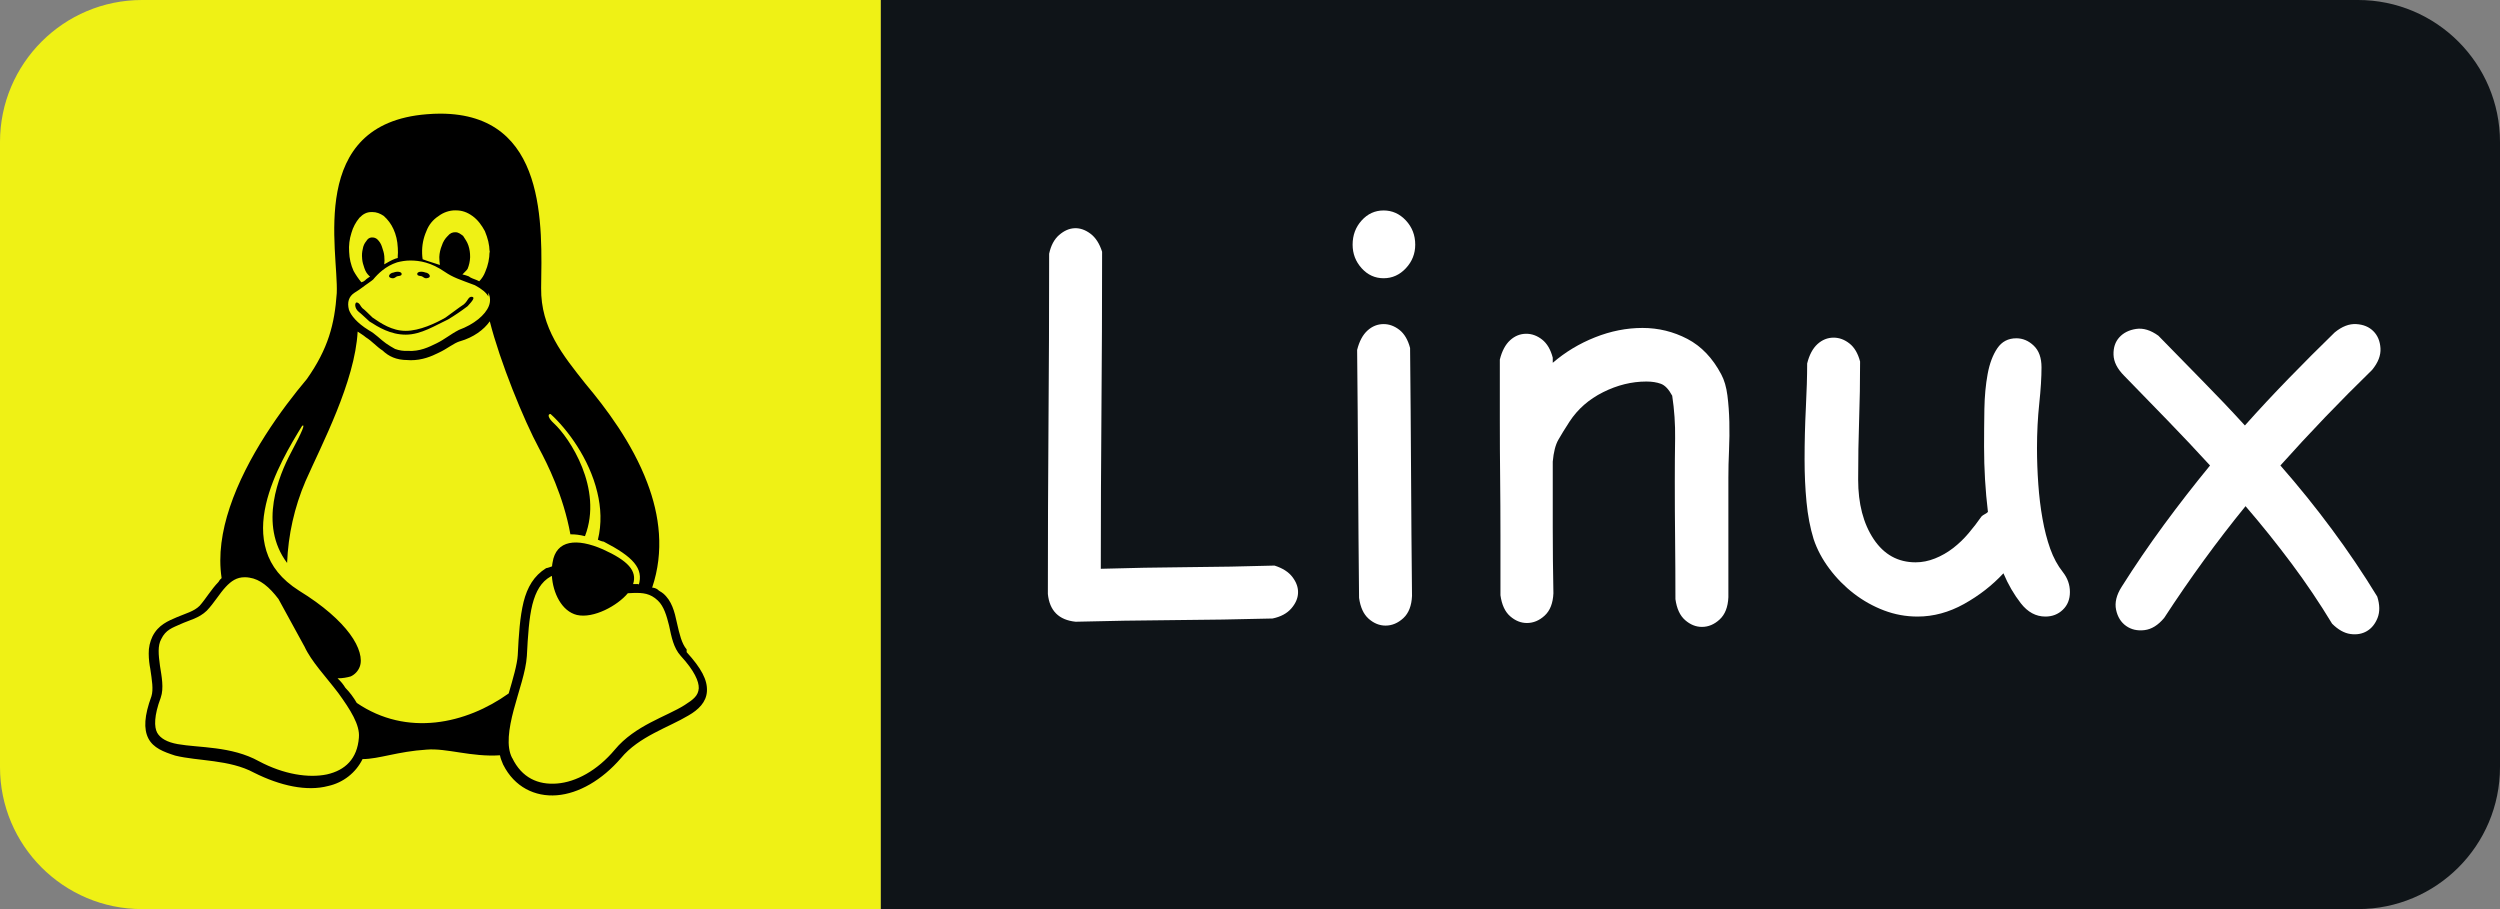 <?xml version="1.0" encoding="UTF-8" standalone="no"?><!DOCTYPE svg PUBLIC "-//W3C//DTD SVG 1.1//EN" "http://www.w3.org/Graphics/SVG/1.1/DTD/svg11.dtd"><svg width="100%" height="100%" viewBox="0 0 88 32" version="1.1" xmlns="http://www.w3.org/2000/svg" xmlns:xlink="http://www.w3.org/1999/xlink" xml:space="preserve" xmlns:serif="http://www.serif.com/" style="fill-rule:evenodd;clip-rule:evenodd;stroke-linejoin:round;stroke-miterlimit:2;"><rect x="0" y="0" width="88" height="32" fill="#808080" stroke="none"/><path d="M83,0l-52,0l0,32l52,0c2.761,0 5,-2.239 5,-5l0,-22c0,-2.761 -2.239,-5 -5,-5Z" style="fill:#0f1418;fill-rule:nonzero;"/><path d="M31,0l-26,0c-2.761,0 -5,2.239 -5,5l0,22c0,2.761 2.239,5 5,5l26,0l0,-32Z" style="fill:#eff115;fill-rule:nonzero;"/><g><path d="M15.504,4c-0.155,0 -0.315,0.008 -0.48,0.021c-4.226,0.333 -3.105,4.807 -3.17,6.298c-0.076,1.092 -0.3,1.953 -1.05,3.02c-0.885,1.051 -2.127,2.75 -2.716,4.521c-0.278,0.832 -0.41,1.684 -0.287,2.489c-0.046,0.037 -0.083,0.083 -0.11,0.135c-0.26,0.268 -0.45,0.6 -0.663,0.839c-0.199,0.199 -0.485,0.267 -0.797,0.4c-0.313,0.136 -0.658,0.269 -0.864,0.68c-0.09,0.189 -0.136,0.394 -0.132,0.602c0,0.199 0.027,0.4 0.055,0.536c0.058,0.399 0.116,0.728 0.04,0.97c-0.249,0.68 -0.28,1.145 -0.106,1.484c0.174,0.334 0.535,0.47 0.94,0.601c0.81,0.2 1.91,0.135 2.774,0.6c0.926,0.466 1.866,0.67 2.616,0.47c0.526,-0.116 0.97,-0.464 1.208,-0.946c0.587,-0.003 1.23,-0.269 2.26,-0.334c0.699,-0.058 1.574,0.267 2.577,0.2c0.025,0.134 0.063,0.198 0.114,0.333l0.003,0.003c0.391,0.778 1.113,1.132 1.884,1.071c0.771,-0.06 1.592,-0.536 2.257,-1.306c0.631,-0.765 1.683,-1.084 2.378,-1.503c0.348,-0.199 0.629,-0.469 0.649,-0.853c0.023,-0.4 -0.2,-0.811 -0.714,-1.376l0,-0.097l-0.003,-0.003c-0.17,-0.2 -0.25,-0.535 -0.338,-0.926c-0.085,-0.401 -0.182,-0.786 -0.492,-1.046l-0.003,0c-0.059,-0.054 -0.123,-0.067 -0.188,-0.135c-0.056,-0.039 -0.122,-0.061 -0.19,-0.064c0.431,-1.278 0.264,-2.55 -0.173,-3.694c-0.533,-1.41 -1.465,-2.638 -2.175,-3.483c-0.796,-1.005 -1.576,-1.957 -1.56,-3.368c0.026,-2.152 0.236,-6.133 -3.544,-6.139Zm0.529,3.405l0.013,0c0.213,0 0.396,0.062 0.584,0.198c0.19,0.135 0.33,0.332 0.438,0.533c0.105,0.259 0.158,0.459 0.166,0.724c0,-0.02 0.006,-0.04 0.006,-0.06l0,0.105c-0.002,-0.007 -0.004,-0.014 -0.004,-0.021l-0.004,-0.024c-0.002,0.243 -0.053,0.483 -0.15,0.706c-0.047,0.125 -0.119,0.24 -0.213,0.335c-0.028,-0.016 -0.058,-0.03 -0.088,-0.042c-0.104,-0.045 -0.198,-0.064 -0.284,-0.133c-0.071,-0.028 -0.145,-0.05 -0.22,-0.066c0.05,-0.06 0.146,-0.133 0.183,-0.198c0.053,-0.128 0.082,-0.264 0.088,-0.402l0,-0.02c0.002,-0.136 -0.018,-0.271 -0.061,-0.4c-0.045,-0.134 -0.101,-0.2 -0.183,-0.333c-0.084,-0.066 -0.167,-0.132 -0.267,-0.132l-0.016,0c-0.093,0 -0.176,0.03 -0.262,0.132c-0.095,0.093 -0.165,0.207 -0.205,0.334c-0.053,0.127 -0.084,0.262 -0.09,0.4l-0,0.019c0.002,0.089 0.008,0.179 0.02,0.267c-0.193,-0.067 -0.438,-0.135 -0.607,-0.202c-0.01,-0.066 -0.016,-0.133 -0.018,-0.2l-0,-0.02c-0.008,-0.264 0.043,-0.526 0.15,-0.768c0.082,-0.22 0.232,-0.406 0.43,-0.533c0.171,-0.13 0.38,-0.2 0.594,-0.2l-0,0.001Zm-2.962,0.059l0.036,0c0.142,0 0.27,0.048 0.399,0.135c0.146,0.129 0.264,0.288 0.344,0.465c0.09,0.199 0.14,0.4 0.153,0.667l-0,0.004c0.007,0.134 0.006,0.2 -0.002,0.266l-0,0.08c-0.03,0.007 -0.056,0.018 -0.083,0.024c-0.152,0.055 -0.274,0.135 -0.393,0.2c0.012,-0.09 0.013,-0.18 0.003,-0.267l-0,-0.015c-0.012,-0.133 -0.04,-0.2 -0.082,-0.333c-0.031,-0.102 -0.088,-0.194 -0.166,-0.267c-0.05,-0.045 -0.116,-0.068 -0.183,-0.064l-0.021,0c-0.071,0.006 -0.13,0.04 -0.186,0.132c-0.064,0.077 -0.105,0.171 -0.12,0.27c-0.027,0.108 -0.035,0.22 -0.023,0.33l-0,0.015c0.012,0.135 0.037,0.2 0.08,0.334c0.046,0.134 0.098,0.2 0.166,0.268c0.01,0.009 0.02,0.018 0.034,0.024c-0.07,0.057 -0.117,0.07 -0.176,0.136c-0.037,0.033 -0.082,0.056 -0.131,0.068c-0.104,-0.125 -0.196,-0.26 -0.275,-0.402c-0.095,-0.21 -0.147,-0.437 -0.155,-0.667c-0.017,-0.226 0.011,-0.453 0.08,-0.668c0.055,-0.196 0.152,-0.379 0.283,-0.535c0.128,-0.133 0.26,-0.2 0.418,-0.2Zm1.37,1.706c0.332,0 0.733,0.065 1.216,0.399c0.293,0.2 0.523,0.269 1.052,0.468l0.003,0c0.255,0.136 0.405,0.266 0.478,0.399l-0,-0.131c0.073,0.147 0.078,0.318 0.016,0.47c-0.123,0.31 -0.516,0.643 -1.063,0.842l-0,0.002c-0.268,0.135 -0.501,0.333 -0.775,0.465c-0.276,0.135 -0.588,0.292 -1.012,0.267c-0.152,0.008 -0.305,-0.015 -0.448,-0.067c-0.111,-0.06 -0.218,-0.126 -0.322,-0.198c-0.195,-0.135 -0.363,-0.332 -0.612,-0.465l-0,-0.005l-0.005,0c-0.4,-0.246 -0.616,-0.512 -0.686,-0.71c-0.07,-0.268 -0.005,-0.47 0.193,-0.6c0.224,-0.135 0.38,-0.271 0.483,-0.336c0.104,-0.074 0.143,-0.102 0.176,-0.131l0.002,0l-0,-0.003c0.169,-0.202 0.436,-0.47 0.839,-0.601c0.139,-0.036 0.294,-0.065 0.466,-0.065l-0.001,0Zm2.8,2.142c0.358,1.417 1.196,3.475 1.735,4.473c0.286,0.534 0.855,1.659 1.102,3.024c0.156,-0.005 0.33,0.018 0.513,0.064c0.646,-1.671 -0.546,-3.467 -1.089,-3.966c-0.22,-0.2 -0.232,-0.335 -0.123,-0.335c0.59,0.534 1.365,1.572 1.646,2.757c0.13,0.535 0.16,1.104 0.021,1.67c0.067,0.028 0.135,0.06 0.205,0.067c1.032,0.534 1.413,0.938 1.23,1.537l-0,-0.043c-0.06,-0.003 -0.12,0 -0.18,0l-0.016,0c0.151,-0.467 -0.182,-0.825 -1.065,-1.224c-0.915,-0.4 -1.646,-0.336 -1.77,0.465c-0.008,0.043 -0.013,0.066 -0.018,0.135c-0.068,0.023 -0.139,0.053 -0.209,0.064c-0.43,0.268 -0.662,0.669 -0.793,1.187c-0.13,0.533 -0.17,1.156 -0.205,1.869l-0,0.003c-0.02,0.334 -0.17,0.838 -0.319,1.35c-1.5,1.072 -3.58,1.538 -5.348,0.334c-0.111,-0.194 -0.246,-0.373 -0.402,-0.533c-0.075,-0.124 -0.167,-0.236 -0.275,-0.333c0.182,0 0.338,-0.03 0.465,-0.067c0.144,-0.067 0.256,-0.186 0.314,-0.334c0.108,-0.267 -0,-0.697 -0.345,-1.163c-0.345,-0.467 -0.931,-0.995 -1.788,-1.521c-0.63,-0.4 -0.986,-0.87 -1.15,-1.396c-0.165,-0.534 -0.143,-1.085 -0.015,-1.645c0.245,-1.07 0.873,-2.11 1.274,-2.763c0.107,-0.065 0.037,0.135 -0.408,0.974c-0.396,0.751 -1.14,2.497 -0.122,3.854c0.038,-0.99 0.258,-1.965 0.647,-2.876c0.564,-1.278 1.743,-3.504 1.836,-5.268c0.048,0.036 0.217,0.135 0.289,0.202c0.218,0.133 0.38,0.333 0.59,0.465c0.21,0.201 0.477,0.335 0.876,0.335c0.039,0.003 0.075,0.006 0.11,0.006c0.412,0 0.73,-0.134 0.997,-0.268c0.29,-0.134 0.52,-0.334 0.74,-0.4l0.005,0c0.467,-0.135 0.835,-0.402 1.044,-0.7l0.001,0Zm2.185,8.958c0.037,0.6 0.343,1.245 0.882,1.377c0.588,0.134 1.434,-0.333 1.791,-0.765l0.211,-0.01c0.315,-0.007 0.577,0.01 0.847,0.268l0.003,0.003c0.208,0.199 0.305,0.53 0.391,0.876c0.085,0.4 0.154,0.78 0.409,1.066c0.486,0.527 0.645,0.906 0.636,1.14l0.003,-0.007l-0,0.018l-0.003,-0.012c-0.015,0.262 -0.185,0.396 -0.498,0.595c-0.63,0.401 -1.746,0.712 -2.457,1.57c-0.618,0.737 -1.37,1.14 -2.036,1.191c-0.664,0.053 -1.237,-0.2 -1.574,-0.898l-0.005,-0.003c-0.21,-0.4 -0.12,-1.025 0.056,-1.69c0.176,-0.668 0.428,-1.344 0.463,-1.897c0.037,-0.714 0.076,-1.335 0.195,-1.814c0.12,-0.465 0.308,-0.797 0.641,-0.984l0.045,-0.022l-0,-0.002Zm-10.814,0.049l0.01,0c0.053,0 0.105,0.005 0.157,0.014c0.376,0.055 0.706,0.333 1.023,0.752l0.91,1.664l0.003,0.003c0.243,0.533 0.754,1.064 1.189,1.637c0.434,0.598 0.77,1.131 0.729,1.57l-0,0.006c-0.057,0.744 -0.48,1.148 -1.125,1.294c-0.645,0.135 -1.52,0.002 -2.395,-0.464c-0.968,-0.536 -2.118,-0.469 -2.857,-0.602c-0.369,-0.066 -0.61,-0.2 -0.723,-0.4c-0.11,-0.2 -0.113,-0.602 0.123,-1.23l-0,-0.004l0.002,-0.003c0.117,-0.334 0.03,-0.752 -0.027,-1.118c-0.055,-0.401 -0.083,-0.71 0.043,-0.94c0.16,-0.334 0.396,-0.4 0.69,-0.533c0.294,-0.135 0.64,-0.202 0.915,-0.47l0.002,0l-0,-0.002c0.256,-0.268 0.445,-0.601 0.668,-0.838c0.19,-0.201 0.38,-0.336 0.663,-0.336Zm7.159,-9.074c-0.435,0.201 -0.945,0.535 -1.488,0.535c-0.542,0 -0.97,-0.267 -1.28,-0.466c-0.154,-0.134 -0.28,-0.268 -0.373,-0.335c-0.164,-0.134 -0.144,-0.333 -0.074,-0.333c0.109,0.016 0.129,0.134 0.199,0.2c0.096,0.066 0.215,0.2 0.36,0.333c0.292,0.2 0.68,0.467 1.167,0.467c0.485,0 1.053,-0.267 1.398,-0.466c0.195,-0.135 0.445,-0.334 0.648,-0.467c0.156,-0.136 0.149,-0.267 0.279,-0.267c0.128,0.016 0.034,0.134 -0.147,0.332c-0.222,0.168 -0.452,0.324 -0.69,0.468l0.001,-0.001Zm-1.082,-1.583l-0,-0.022c-0.006,-0.02 0.013,-0.042 0.029,-0.05c0.074,-0.043 0.18,-0.027 0.26,0.004c0.063,0 0.16,0.067 0.15,0.135c-0.006,0.049 -0.085,0.066 -0.135,0.066c-0.055,0 -0.092,-0.043 -0.141,-0.068c-0.052,-0.018 -0.146,-0.008 -0.163,-0.065Zm-0.551,0c-0.02,0.058 -0.113,0.049 -0.166,0.066c-0.047,0.025 -0.086,0.068 -0.14,0.068c-0.05,0 -0.13,-0.02 -0.136,-0.068c-0.01,-0.066 0.088,-0.133 0.15,-0.133c0.08,-0.031 0.184,-0.047 0.259,-0.005c0.019,0.009 0.036,0.03 0.03,0.05l-0,0.02l0.003,0l-0,0.002Z" style="fill-rule:nonzero;"/></g><g><path d="M44.862,19.908c0.288,0.091 0.5,0.227 0.636,0.409c0.137,0.182 0.201,0.367 0.193,0.557c-0.007,0.189 -0.087,0.371 -0.238,0.545c-0.152,0.174 -0.371,0.292 -0.659,0.352c-1.167,0.031 -2.326,0.049 -3.478,0.057c-1.151,0.008 -2.303,0.027 -3.454,0.057c-0.591,-0.061 -0.917,-0.386 -0.977,-0.977c-0,-2 0.007,-3.993 0.022,-5.978c0.016,-1.984 0.023,-3.984 0.023,-5.999c0.061,-0.288 0.178,-0.508 0.352,-0.66c0.175,-0.151 0.356,-0.231 0.546,-0.238c0.189,-0.008 0.375,0.057 0.557,0.193c0.181,0.136 0.318,0.348 0.409,0.636c-0,1.879 -0.008,3.739 -0.023,5.58c-0.015,1.841 -0.023,3.701 -0.023,5.579c1.015,-0.03 2.031,-0.049 3.046,-0.057c1.015,-0.007 2.038,-0.026 3.068,-0.056Z" style="fill:#fff;fill-rule:nonzero;"/><path d="M49.703,20.976c-0.015,0.348 -0.118,0.61 -0.307,0.784c-0.19,0.174 -0.398,0.261 -0.625,0.261c-0.212,0 -0.409,-0.079 -0.591,-0.238c-0.182,-0.159 -0.295,-0.406 -0.341,-0.739c-0.015,-1.424 -0.026,-2.879 -0.034,-4.364c-0.008,-1.484 -0.019,-2.939 -0.034,-4.363c0.076,-0.303 0.197,-0.53 0.364,-0.682c0.166,-0.151 0.356,-0.227 0.568,-0.227c0.197,-0 0.382,0.068 0.557,0.204c0.174,0.137 0.299,0.349 0.375,0.637c0.015,1.424 0.026,2.878 0.034,4.363c0.007,1.485 0.019,2.94 0.034,4.364Zm-2.091,-12.364c-0,-0.333 0.106,-0.617 0.318,-0.852c0.212,-0.235 0.47,-0.352 0.773,-0.352c0.303,-0 0.564,0.117 0.784,0.352c0.219,0.235 0.329,0.519 0.329,0.852c0,0.319 -0.11,0.595 -0.329,0.83c-0.22,0.235 -0.481,0.352 -0.784,0.352c-0.303,0 -0.561,-0.117 -0.773,-0.352c-0.212,-0.235 -0.318,-0.511 -0.318,-0.83Z" style="fill:#fff;fill-rule:nonzero;"/><path d="M60.839,21.021c-0.015,0.349 -0.118,0.61 -0.307,0.784c-0.189,0.175 -0.398,0.262 -0.625,0.262c-0.212,-0 -0.409,-0.08 -0.591,-0.239c-0.182,-0.159 -0.295,-0.405 -0.341,-0.739c0,-0.697 -0.004,-1.39 -0.011,-2.079c-0.008,-0.689 -0.011,-1.383 -0.011,-2.08c-0,-0.5 0.003,-1 0.011,-1.5c0.007,-0.5 -0.027,-1 -0.102,-1.5c-0.122,-0.227 -0.254,-0.367 -0.398,-0.42c-0.144,-0.053 -0.314,-0.08 -0.511,-0.08c-0.516,0 -1.023,0.125 -1.523,0.375c-0.5,0.25 -0.894,0.595 -1.182,1.035c-0.167,0.257 -0.299,0.473 -0.398,0.647c-0.098,0.174 -0.163,0.428 -0.193,0.762l0,2.318c0,0.772 0.008,1.545 0.023,2.318c-0.015,0.348 -0.118,0.61 -0.307,0.784c-0.189,0.174 -0.398,0.261 -0.625,0.261c-0.212,0 -0.409,-0.079 -0.591,-0.238c-0.182,-0.159 -0.295,-0.406 -0.341,-0.739l0,-2.114c0,-0.681 -0.004,-1.356 -0.011,-2.022c-0.008,-0.667 -0.011,-1.345 -0.011,-2.034l-0,-2.125c0.075,-0.303 0.197,-0.531 0.363,-0.682c0.167,-0.152 0.356,-0.227 0.568,-0.227c0.197,-0 0.383,0.068 0.557,0.204c0.174,0.137 0.299,0.349 0.375,0.637l0,0.181c0.44,-0.378 0.936,-0.678 1.489,-0.897c0.553,-0.22 1.11,-0.33 1.67,-0.33c0.561,0 1.087,0.129 1.58,0.386c0.492,0.258 0.89,0.675 1.193,1.25c0.106,0.197 0.178,0.444 0.216,0.739c0.038,0.296 0.06,0.606 0.068,0.932c0.008,0.326 0.004,0.659 -0.011,1c-0.016,0.341 -0.023,0.663 -0.023,0.966l-0,4.204Z" style="fill:#fff;fill-rule:nonzero;"/><path d="M72.611,20.135c0.167,0.212 0.25,0.447 0.25,0.704c0,0.258 -0.083,0.466 -0.25,0.625c-0.166,0.16 -0.371,0.239 -0.613,0.239c-0.334,0 -0.621,-0.155 -0.864,-0.466c-0.242,-0.31 -0.447,-0.663 -0.613,-1.057c-0.394,0.425 -0.856,0.784 -1.387,1.08c-0.53,0.295 -1.076,0.443 -1.636,0.443c-0.409,0 -0.803,-0.072 -1.182,-0.216c-0.379,-0.144 -0.731,-0.341 -1.057,-0.591c-0.325,-0.25 -0.613,-0.541 -0.863,-0.875c-0.25,-0.333 -0.436,-0.682 -0.557,-1.045c-0.121,-0.394 -0.205,-0.83 -0.25,-1.307c-0.046,-0.477 -0.068,-0.973 -0.068,-1.489c-0,-0.621 0.015,-1.227 0.045,-1.818c0.03,-0.591 0.046,-1.113 0.046,-1.568c0.075,-0.303 0.197,-0.53 0.363,-0.682c0.167,-0.151 0.356,-0.227 0.568,-0.227c0.197,0 0.383,0.068 0.557,0.205c0.174,0.136 0.299,0.348 0.375,0.636c0,0.712 -0.011,1.398 -0.034,2.057c-0.023,0.659 -0.034,1.36 -0.034,2.102c-0,0.848 0.182,1.545 0.545,2.091c0.364,0.545 0.856,0.818 1.478,0.818c0.227,-0 0.454,-0.045 0.682,-0.136c0.227,-0.091 0.439,-0.212 0.636,-0.364c0.197,-0.152 0.379,-0.326 0.545,-0.523c0.167,-0.197 0.318,-0.394 0.455,-0.591c0.03,-0.03 0.068,-0.056 0.113,-0.079c0.046,-0.023 0.084,-0.049 0.114,-0.08c-0.091,-0.757 -0.136,-1.522 -0.136,-2.295c-0,-0.44 0.004,-0.883 0.011,-1.33c0.008,-0.447 0.046,-0.856 0.114,-1.227c0.068,-0.371 0.182,-0.674 0.341,-0.909c0.159,-0.235 0.382,-0.352 0.67,-0.352c0.227,-0 0.432,0.087 0.614,0.261c0.182,0.174 0.272,0.428 0.272,0.761c0,0.349 -0.026,0.773 -0.079,1.273c-0.053,0.5 -0.08,1.023 -0.08,1.568c0,0.425 0.016,0.849 0.046,1.273c0.03,0.424 0.079,0.83 0.148,1.216c0.068,0.386 0.159,0.739 0.272,1.057c0.114,0.318 0.262,0.591 0.443,0.818Z" style="fill:#fff;fill-rule:nonzero;"/><path d="M82.179,11.703c0.258,-0.212 0.512,-0.31 0.762,-0.295c0.25,0.015 0.451,0.098 0.602,0.25c0.152,0.151 0.235,0.352 0.25,0.602c0.015,0.25 -0.083,0.504 -0.295,0.761c-0.561,0.546 -1.11,1.099 -1.648,1.659c-0.538,0.561 -1.064,1.129 -1.58,1.705c0.637,0.727 1.239,1.473 1.807,2.239c0.568,0.765 1.102,1.556 1.602,2.375c0.091,0.287 0.095,0.537 0.012,0.75c-0.084,0.212 -0.209,0.367 -0.375,0.465c-0.167,0.099 -0.36,0.133 -0.58,0.103c-0.219,-0.031 -0.435,-0.152 -0.647,-0.364c-0.44,-0.727 -0.917,-1.436 -1.432,-2.125c-0.515,-0.689 -1.053,-1.36 -1.614,-2.011c-1,1.227 -1.954,2.538 -2.863,3.932c-0.213,0.257 -0.444,0.401 -0.694,0.431c-0.25,0.031 -0.466,-0.019 -0.647,-0.147c-0.182,-0.129 -0.3,-0.319 -0.353,-0.569c-0.053,-0.25 0.012,-0.519 0.194,-0.806c0.469,-0.743 0.965,-1.47 1.488,-2.182c0.523,-0.712 1.065,-1.409 1.625,-2.091c-0.485,-0.53 -0.981,-1.057 -1.488,-1.58c-0.508,-0.522 -1.019,-1.049 -1.535,-1.579c-0.242,-0.243 -0.367,-0.489 -0.374,-0.739c-0.008,-0.25 0.06,-0.454 0.204,-0.613c0.144,-0.159 0.341,-0.258 0.591,-0.296c0.25,-0.038 0.511,0.042 0.784,0.239c0.515,0.53 1.03,1.057 1.545,1.579c0.516,0.523 1.016,1.05 1.5,1.58c0.5,-0.561 1.016,-1.114 1.546,-1.659c0.53,-0.546 1.068,-1.084 1.613,-1.614Z" style="fill:#fff;fill-rule:nonzero;"/></g></svg>